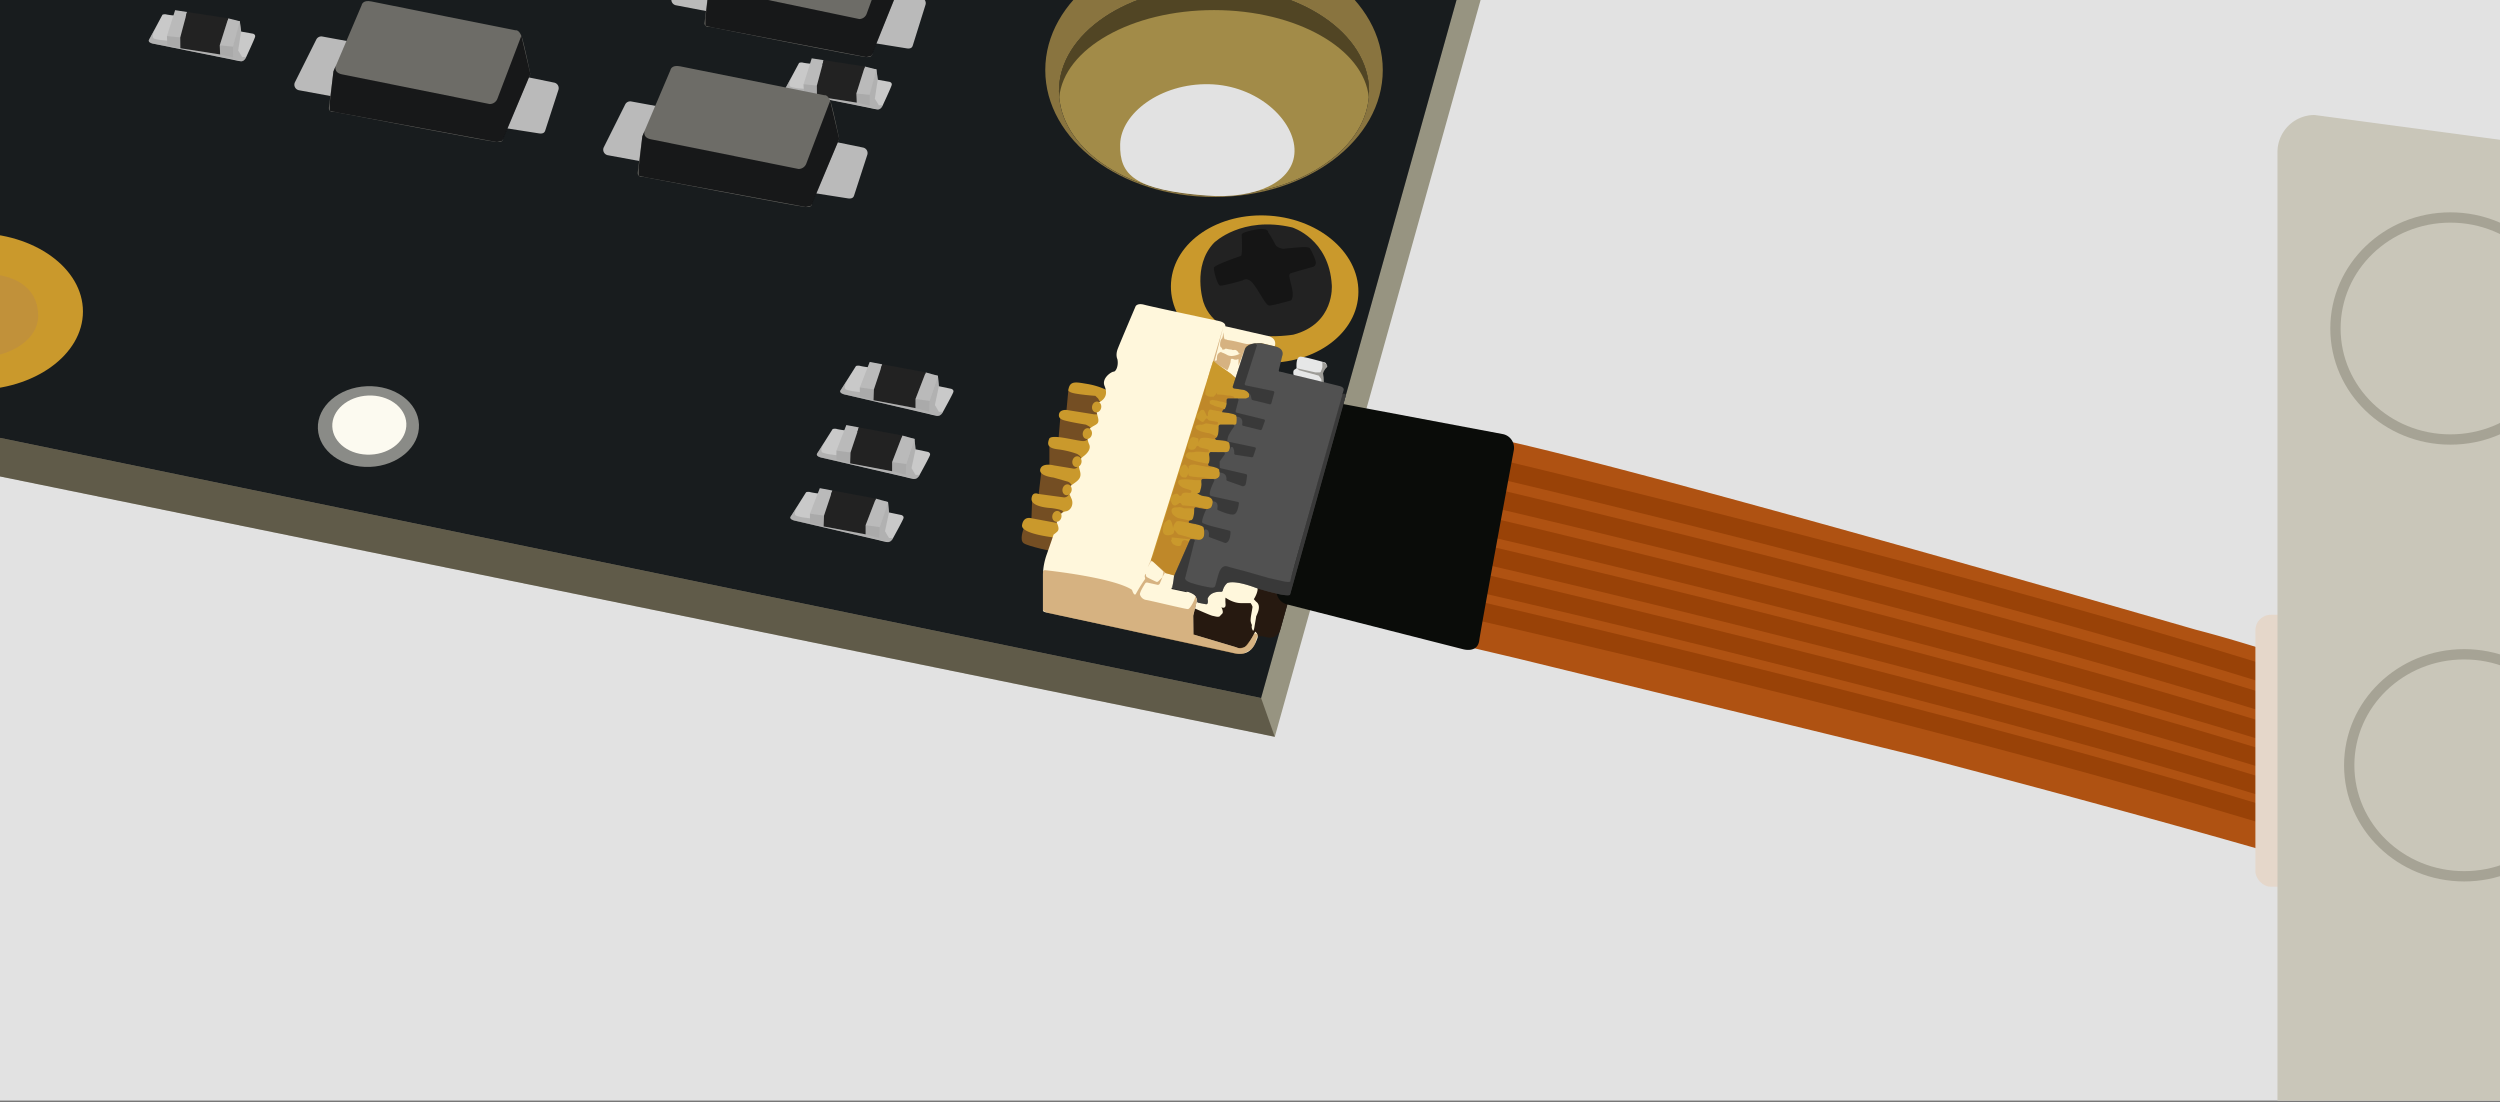 <svg xmlns="http://www.w3.org/2000/svg" xmlns:xlink="http://www.w3.org/1999/xlink" viewBox="0 0 1697.43 748.02"><rect x="0" y="0" width="1697.43" height="748.02" fill="#333333" stroke="none"/><defs><style>.cls-1,.cls-53,.cls-64,.cls-83{fill:none;}.cls-2{fill:#181c1e;}.cls-3,.cls-50{fill:#e6e7e7;}.cls-4{fill:#fff;}.cls-5{clip-path:url(#clip-path);}.cls-6,.cls-69{fill:#bf8f3e;}.cls-7{clip-path:url(#clip-path-3);}.cls-8{clip-path:url(#clip-path-5);}.cls-9{clip-path:url(#clip-path-7);}.cls-10{fill:#be8e3f;}.cls-11{clip-path:url(#clip-path-9);}.cls-12{clip-path:url(#clip-path-11);}.cls-13{clip-path:url(#clip-path-13);}.cls-14{fill:#bcc1d2;}.cls-15{fill:#a4a9b8;}.cls-16{fill:#eeefeb;}.cls-17{fill:#c6aa8a;}.cls-18{clip-path:url(#clip-path-15);}.cls-19{clip-path:url(#clip-path-17);}.cls-20{clip-path:url(#clip-path-19);}.cls-21{clip-path:url(#clip-path-21);}.cls-22{clip-path:url(#clip-path-23);}.cls-23{clip-path:url(#clip-path-25);}.cls-24{clip-path:url(#clip-path-27);}.cls-25{clip-path:url(#clip-path-29);}.cls-26{clip-path:url(#clip-path-31);}.cls-27{clip-path:url(#clip-path-33);}.cls-28{fill:#e5e5e5;}.cls-29{fill:#232323;}.cls-30{clip-path:url(#clip-path-35);}.cls-31{clip-path:url(#clip-path-37);}.cls-32{clip-path:url(#clip-path-39);}.cls-33{clip-path:url(#clip-path-41);}.cls-34{clip-path:url(#clip-path-43);}.cls-35{clip-path:url(#clip-path-45);}.cls-36{clip-path:url(#clip-path-47);}.cls-37{clip-path:url(#clip-path-49);}.cls-38{fill:#ca992c;}.cls-39{clip-path:url(#clip-path-51);}.cls-40{fill:#5a5a5a;}.cls-41{clip-path:url(#clip-path-53);}.cls-42{clip-path:url(#clip-path-55);}.cls-43{fill:#222;}.cls-44{fill:#cb9b2b;}.cls-45,.cls-47{fill:#fff7dc;}.cls-46{fill:#bb955a;opacity:0.3;}.cls-46,.cls-47,.cls-50,.cls-57{isolation:isolate;}.cls-47,.cls-60,.cls-63,.cls-66,.cls-68,.cls-73,.cls-80{opacity:0.5;}.cls-48{fill:#282828;}.cls-49{fill:#deaa53;stroke:#deaa53;stroke-width:2px;}.cls-49,.cls-53,.cls-64,.cls-83{stroke-miterlimit:10;}.cls-50{opacity:0.2;}.cls-51{clip-path:url(#clip-path-57);}.cls-52{fill:#e2e2e2;}.cls-53{stroke:#181c1e;}.cls-54{fill:#979481;}.cls-55{fill:#ae742a;}.cls-56{fill:#e6a600;}.cls-57{fill:#af5212;}.cls-58{fill:#261910;}.cls-59,.cls-60,.cls-77{fill:#af6f27;}.cls-59{opacity:0.61;}.cls-61{fill:#312b1f;}.cls-61,.cls-77{opacity:0.4;}.cls-62{fill:#a28b48;}.cls-63{fill:#2b2213;}.cls-64{stroke:#222;}.cls-65{fill:#89743f;}.cls-67,.cls-68{fill:#fdfaf1;}.cls-69{opacity:0.8;}.cls-70{fill:#151515;}.cls-71{fill:#c9c9c9;}.cls-72{fill:#bababa;}.cls-73{fill:#9b9b9b;}.cls-74{fill:#6d6c67;}.cls-75{fill:#090a0c;opacity:0.85;}.cls-76{fill:#994207;}.cls-78{fill:#0a0c09;}.cls-79{fill:#515151;}.cls-81{fill:#e5d7ca;}.cls-82{fill:#c9c6b9;}.cls-83{stroke:#a6a395;stroke-width:7px;}</style><clipPath id="clip-path"><rect class="cls-1" x="619.3" y="275.77" width="94.97" height="94.97"/></clipPath><clipPath id="clip-path-3"><rect class="cls-1" x="756.48" y="641.38" width="91.25" height="91.25"/></clipPath><clipPath id="clip-path-5"><rect class="cls-1" x="1342.08" y="470.23" width="91.25" height="91.25"/></clipPath><clipPath id="clip-path-7"><rect class="cls-1" x="983.27" y="685.31" width="31.62" height="31.62"/></clipPath><clipPath id="clip-path-9"><rect class="cls-1" x="1384.31" y="105.95" width="31.62" height="31.62"/></clipPath><clipPath id="clip-path-11"><rect class="cls-1" x="625.38" y="221.9" width="31.62" height="31.62"/></clipPath><clipPath id="clip-path-13"><rect class="cls-1" x="912.49" y="226.18" width="19.33" height="47.89"/></clipPath><clipPath id="clip-path-15"><rect class="cls-1" x="1008.6" y="319.34" width="94.04" height="42.76"/></clipPath><clipPath id="clip-path-17"><rect class="cls-1" x="1120.33" y="265.41" width="48.04" height="94.04"/></clipPath><clipPath id="clip-path-19"><rect class="cls-1" x="880.87" y="226.18" width="19.33" height="47.89"/></clipPath><clipPath id="clip-path-21"><rect class="cls-1" x="845.32" y="226.18" width="19.33" height="47.89"/></clipPath><clipPath id="clip-path-23"><rect class="cls-1" x="816.22" y="226.18" width="19.33" height="47.89"/></clipPath><clipPath id="clip-path-25"><rect class="cls-1" x="786.56" y="226.18" width="19.33" height="47.89"/></clipPath><clipPath id="clip-path-27"><rect class="cls-1" x="749.97" y="226.18" width="19.33" height="47.89"/></clipPath><clipPath id="clip-path-29"><rect class="cls-1" x="1217.87" y="293.68" width="19.33" height="47.89"/></clipPath><clipPath id="clip-path-31"><rect class="cls-1" x="1185.1" y="293.68" width="19.33" height="47.89"/></clipPath><clipPath id="clip-path-33"><rect class="cls-1" x="1207.24" y="614.61" width="46.66" height="20.09"/></clipPath><clipPath id="clip-path-35"><rect class="cls-1" x="1207.24" y="649.55" width="46.66" height="20.09"/></clipPath><clipPath id="clip-path-37"><rect class="cls-1" x="697.55" y="485.55" width="20.09" height="46.66"/></clipPath><clipPath id="clip-path-39"><rect class="cls-1" x="817.79" y="379.79" width="46.66" height="20.09"/></clipPath><clipPath id="clip-path-41"><rect class="cls-1" x="813.1" y="432.78" width="51.35" height="31.5"/></clipPath><clipPath id="clip-path-43"><rect class="cls-1" x="695.92" y="645.12" width="20.09" height="46.66"/></clipPath><clipPath id="clip-path-45"><rect class="cls-1" x="642.88" y="482.16" width="20.09" height="46.66"/></clipPath><clipPath id="clip-path-47"><rect class="cls-1" x="1207.24" y="688.88" width="46.66" height="20.09"/></clipPath><clipPath id="clip-path-49"><rect class="cls-1" x="1075.92" y="225.66" width="22.02" height="48.94"/></clipPath><clipPath id="clip-path-51"><rect class="cls-1" x="1013.3" y="396.62" width="20.15" height="44.9"/></clipPath><clipPath id="clip-path-53"><rect class="cls-1" x="1133.95" y="444.16" width="44.9" height="20.15"/></clipPath><clipPath id="clip-path-55"><rect class="cls-1" x="817.91" y="493.98" width="44.9" height="23.28"/></clipPath><clipPath id="clip-path-57"><rect class="cls-1" width="1697.43" height="747.36"/></clipPath></defs><g id="Layer_8" data-name="Layer 8"><g id="Layer_2-2" data-name="Layer 2"><path class="cls-2" d="M610.4,45.36V742.63h840.11V45.36Zm55.54,311.8c-18.35,0-33.21-15.81-33.21-35.31s14.86-35.32,33.21-35.32,33.2,15.81,33.2,35.32S684.27,357.16,665.94,357.16ZM802.1,722.31c-18.34,0-33.2-15.81-33.2-35.31s14.86-35.31,33.2-35.31S835.3,667.5,835.3,687s-14.87,35.31-33.2,35.31ZM1257.87,381a80.75,80.75,0,1,1,80.75,80.75A80.75,80.75,0,0,1,1257.87,381ZM1388,551.16c-18.33,0-33.2-15.81-33.2-35.31s14.87-35.31,33.2-35.31,33.22,15.81,33.22,35.31-14.87,35.31-33.22,35.31Z"/><rect class="cls-3" x="1303.72" y="603.52" width="15.73" height="8.85" rx="3.28"/><rect class="cls-4" x="1309.17" y="605.17" width="22.72" height="5.57" rx="2"/><rect class="cls-3" x="1303.72" y="621.33" width="15.73" height="8.85" rx="3.28"/><rect class="cls-4" x="1309.17" y="622.98" width="22.72" height="5.57" rx="2"/><rect class="cls-3" x="1303.72" y="637.94" width="15.73" height="8.85" rx="3.28"/><rect class="cls-4" x="1309.17" y="639.57" width="22.72" height="5.57" rx="2"/><rect class="cls-3" x="1303.72" y="654.53" width="15.73" height="8.85" rx="3.28"/><rect class="cls-4" x="1309.17" y="656.17" width="22.72" height="5.57" rx="2"/><rect class="cls-3" x="1303.72" y="671.14" width="15.73" height="8.85" rx="3.28"/><rect class="cls-4" x="1309.17" y="672.78" width="22.72" height="5.57" rx="2"/><rect class="cls-3" x="1303.72" y="687.75" width="15.73" height="8.85" rx="3.28"/><rect class="cls-4" x="1309.17" y="689.37" width="22.72" height="5.57" rx="2"/><g id="circle-asset_2" data-name="circle-asset 2"><g class="cls-5"><g class="cls-5"><path class="cls-6" d="M666.79,275.77a47.49,47.49,0,1,0,47.4,47.57v-.09a47.4,47.4,0,0,0-47.32-47.48h-.08m0,76.36a28.88,28.88,0,1,1,28.86-28.9v0a28.88,28.88,0,0,1-28.86,28.88"/></g></g></g><g id="circle-asset_2-2" data-name="circle-asset 2-2"><g class="cls-7"><g class="cls-7"><path class="cls-6" d="M802.1,641.38A45.62,45.62,0,1,0,847.81,687a45.62,45.62,0,0,0-45.71-45.62m0,73.37A27.75,27.75,0,1,1,829.85,687a27.75,27.75,0,0,1-27.75,27.75h0"/></g></g></g><g id="circle-asset_2-3" data-name="circle-asset 2-3"><g class="cls-8"><g class="cls-8"><path class="cls-6" d="M1387.7,470.23A45.71,45.71,0,1,0,1433.32,516v-.17a45.61,45.61,0,0,0-45.62-45.62h0m0,73.37a27.75,27.75,0,1,1,27.8-27.75,27.75,27.75,0,0,1-27.8,27.75"/></g></g></g><g id="circle"><g class="cls-9"><g class="cls-9"><path class="cls-10" d="M983.27,701.12a15.81,15.81,0,1,1,15.81,15.81h0a15.81,15.81,0,0,1-15.81-15.81"/></g></g></g><g id="circle-2"><g class="cls-11"><g class="cls-11"><path class="cls-10" d="M1384.31,121.76a15.82,15.82,0,1,1,15.82,15.82h0a15.82,15.82,0,0,1-15.82-15.82"/></g></g></g><g id="circle-3"><g class="cls-12"><g class="cls-12"><path class="cls-10" d="M625.38,237.66a15.81,15.81,0,1,1,15.81,15.81h0a15.81,15.81,0,0,1-15.81-15.81"/></g></g></g><g id="Artwork_6" data-name="Artwork 6"><g class="cls-13"><g class="cls-13"><path class="cls-14" d="M917.37,274.07h7.8A4.52,4.52,0,0,0,930,270V230.24a4.52,4.52,0,0,0-4.86-4.06h-7.8a4.52,4.52,0,0,0-4.88,4.06V270a4.51,4.51,0,0,0,4.88,4.06"/><path class="cls-15" d="M916.72,269h9.09a3.91,3.91,0,0,0,4.22-3.51v-29a3.94,3.94,0,0,0-4.22-3.52h-9.09a4,4,0,0,0-4.23,3.52v29a3.93,3.93,0,0,0,4.23,3.51"/><path class="cls-16" d="M915.34,266.56H929a2.64,2.64,0,0,0,2.84-2.37v-26.9A2.64,2.64,0,0,0,929,234.9H915.34a2.65,2.65,0,0,0-2.85,2.39v26.9a2.65,2.65,0,0,0,2.85,2.37"/><rect class="cls-17" x="912.49" y="241.06" width="19.33" height="18.2"/></g></g></g><g id="Artwork_6-2" data-name="Artwork 6-2"><g class="cls-18"><g class="cls-18"><path class="cls-14" d="M1102.64,330.12v17.25c0,5.95-3.56,10.77-8,10.77h-78.09c-4.4,0-8-4.82-8-10.77V330.12c0-5.95,3.57-10.78,8-10.78h78.09c4.42,0,8,4.83,8,10.78"/><path class="cls-15" d="M1092.65,328.69V348.8c0,5.08-3.1,9.34-6.91,9.34h-56.81c-3.83,0-6.93-4.18-6.93-9.34V328.69c0-5.17,3.1-9.35,6.93-9.35h56.81c3.81,0,6.91,4.18,6.91,9.35"/><path class="cls-16" d="M1087.87,325.69v30.17c0,3.48-2.08,6.29-4.65,6.29H1030.4c-2.57,0-4.67-2.81-4.67-6.29V325.69c0-3.47,2.1-6.3,4.67-6.3h52.82c2.57,0,4.65,2.83,4.65,6.3"/><rect class="cls-17" x="1037.83" y="319.34" width="35.75" height="42.76"/></g></g></g><g id="Artwork_6-3" data-name="Artwork 6-3"><g class="cls-19"><g class="cls-19"><path class="cls-14" d="M1132.45,359.44h19.36c6.69,0,12.13-3.57,12.13-8V273.38c0-4.4-5.44-8-12.13-8h-19.36c-6.77,0-12.12,3.57-12.12,8v78.09c0,4.4,5.41,8,12.12,8"/><path class="cls-15" d="M1130.82,349.39h22.62c5.79,0,10.5-3.1,10.5-6.91V285.72c0-3.81-4.71-6.91-10.5-6.91h-22.62c-5.79,0-10.49,3.1-10.49,6.91v56.9c0,3.81,4.7,6.9,10.49,6.9"/><path class="cls-16" d="M1127.4,344.68h33.86c3.91,0,7.09-2.08,7.09-4.65V287.19c0-2.57-3.18-4.65-7.09-4.65H1127.4c-3.91,0-7.07,2.08-7.07,4.65V340c0,2.57,3.16,4.65,7.07,4.65"/><rect class="cls-17" x="1120.33" y="294.64" width="48.04" height="35.75"/></g></g></g><g id="Artwork_6-4" data-name="Artwork 6-4"><g class="cls-20"><g class="cls-20"><path class="cls-14" d="M885.74,274.07h7.81a4.51,4.51,0,0,0,4.87-4.06V230.24a4.52,4.52,0,0,0-4.87-4.06h-7.81a4.52,4.52,0,0,0-4.87,4.06V270a4.51,4.51,0,0,0,4.87,4.06"/><path class="cls-15" d="M885.1,269h9.09a3.93,3.93,0,0,0,4.23-3.51v-29a4,4,0,0,0-4.23-3.52H885.1a4,4,0,0,0-4.23,3.52v29A3.93,3.93,0,0,0,885.1,269"/><path class="cls-16" d="M883.73,266.56h13.63a2.65,2.65,0,0,0,2.84-2.37v-26.9a2.64,2.64,0,0,0-2.84-2.39H883.73a2.65,2.65,0,0,0-2.86,2.39v26.9a2.67,2.67,0,0,0,2.86,2.37"/><rect class="cls-17" x="880.87" y="241.06" width="19.33" height="18.2"/></g></g></g><g id="Artwork_6-5" data-name="Artwork 6-5"><g class="cls-21"><g class="cls-21"><path class="cls-14" d="M850.19,274.07H858a4.51,4.51,0,0,0,4.87-4.06V230.24a4.52,4.52,0,0,0-4.87-4.06h-7.81a4.52,4.52,0,0,0-4.87,4.06V270a4.51,4.51,0,0,0,4.87,4.06"/><path class="cls-15" d="M849.55,269h9.09a3.93,3.93,0,0,0,4.23-3.51v-29a4,4,0,0,0-4.23-3.52h-9.09a4,4,0,0,0-4.23,3.52v29a3.93,3.93,0,0,0,4.23,3.51"/><path class="cls-16" d="M848.18,266.56h13.63a2.65,2.65,0,0,0,2.84-2.37v-26.9a2.64,2.64,0,0,0-2.84-2.39H848.18a2.65,2.65,0,0,0-2.86,2.39v26.9a2.67,2.67,0,0,0,2.86,2.37"/><rect class="cls-17" x="845.32" y="241.06" width="19.33" height="18.2"/></g></g></g><g id="Artwork_6-6" data-name="Artwork 6-6"><g class="cls-22"><g class="cls-22"><path class="cls-14" d="M821.09,274.07h7.79a4.53,4.53,0,0,0,4.88-4.06V230.24a4.53,4.53,0,0,0-4.88-4.06h-7.79a4.52,4.52,0,0,0-4.87,4.06V270a4.51,4.51,0,0,0,4.87,4.06"/><path class="cls-15" d="M820.43,269h9.11a3.92,3.92,0,0,0,4.22-3.51v-29a3.94,3.94,0,0,0-4.22-3.52h-9.11a3.93,3.93,0,0,0-4.21,3.52v29a3.91,3.91,0,0,0,4.21,3.51"/><path class="cls-16" d="M819.06,266.56h13.65a2.65,2.65,0,0,0,2.84-2.37v-26.9a2.64,2.64,0,0,0-2.84-2.39H819.06a2.64,2.64,0,0,0-2.84,2.39v26.9a2.65,2.65,0,0,0,2.84,2.37"/><rect class="cls-17" x="816.22" y="241.06" width="19.33" height="18.2"/></g></g></g><g id="Artwork_6-7" data-name="Artwork 6-7"><g class="cls-23"><g class="cls-23"><path class="cls-14" d="M791.43,274.07h7.86a4.51,4.51,0,0,0,4.87-4.06V230.24a4.52,4.52,0,0,0-4.87-4.06h-7.81a4.52,4.52,0,0,0-4.87,4.06V270a4.51,4.51,0,0,0,4.87,4.06"/><path class="cls-15" d="M790.82,269h9.09a3.94,3.94,0,0,0,4.24-3.51v-29a4,4,0,0,0-4.24-3.52h-9.09a4,4,0,0,0-4.23,3.52v29a3.94,3.94,0,0,0,4.23,3.51"/><path class="cls-16" d="M789.42,266.56h13.63a2.65,2.65,0,0,0,2.84-2.37v-26.9a2.64,2.64,0,0,0-2.84-2.39H789.42a2.65,2.65,0,0,0-2.86,2.39v26.9a2.67,2.67,0,0,0,2.86,2.37"/><rect class="cls-17" x="786.56" y="241.06" width="19.33" height="18.2"/></g></g></g><g id="Artwork_6-8" data-name="Artwork 6-8"><g class="cls-24"><g class="cls-24"><path class="cls-14" d="M754.85,274.07h7.8a4.52,4.52,0,0,0,4.86-4.06V230.24a4.52,4.52,0,0,0-4.86-4.06h-7.8a4.53,4.53,0,0,0-4.88,4.06V270a4.53,4.53,0,0,0,4.88,4.06"/><path class="cls-15" d="M754.21,269h9.09a3.91,3.91,0,0,0,4.21-3.51v-29A3.93,3.93,0,0,0,763.3,233h-9.09a4,4,0,0,0-4.24,3.52v29a3.94,3.94,0,0,0,4.24,3.51"/><path class="cls-16" d="M752.82,266.56h13.64a2.66,2.66,0,0,0,2.85-2.37v-26.9a2.65,2.65,0,0,0-2.85-2.39H752.82a2.65,2.65,0,0,0-2.85,2.39v26.9a2.66,2.66,0,0,0,2.85,2.37"/><rect class="cls-17" x="749.97" y="241.06" width="19.33" height="18.2"/></g></g></g><g id="Artwork_6-9" data-name="Artwork 6-9"><g class="cls-25"><g class="cls-25"><path class="cls-14" d="M1222.75,341.57h7.78a4.53,4.53,0,0,0,4.88-4.06V297.74a4.53,4.53,0,0,0-4.88-4.06h-7.78a4.53,4.53,0,0,0-4.88,4.06v39.8a4.51,4.51,0,0,0,4.88,4.06"/><path class="cls-15" d="M1222.09,336.49h9.1a3.93,3.93,0,0,0,4.22-3.52V304a3.91,3.91,0,0,0-4.22-3.5h-9.1a3.91,3.91,0,0,0-4.22,3.5v29a3.93,3.93,0,0,0,4.22,3.52"/><path class="cls-16" d="M1220.71,334.05h13.65a2.65,2.65,0,0,0,2.84-2.37v-26.9a2.63,2.63,0,0,0-2.84-2.37h-13.65a2.62,2.62,0,0,0-2.84,2.37v26.9a2.63,2.63,0,0,0,2.84,2.37"/><rect class="cls-17" x="1217.87" y="308.56" width="19.33" height="18.2"/></g></g></g><g id="Artwork_6-10" data-name="Artwork 6-10"><g class="cls-26"><g class="cls-26"><path class="cls-14" d="M1190,341.57h7.81a4.5,4.5,0,0,0,4.85-4.06V297.74a4.51,4.51,0,0,0-4.85-4.06H1190a4.52,4.52,0,0,0-4.87,4.06v39.8a4.51,4.51,0,0,0,4.87,4.06"/><path class="cls-15" d="M1189.33,336.49h9.09a3.9,3.9,0,0,0,4.21-3.52V304a3.9,3.9,0,0,0-4.21-3.5h-9.09a3.92,3.92,0,0,0-4.23,3.5v29a3.92,3.92,0,0,0,4.23,3.52"/><path class="cls-16" d="M1188,334.05h13.63a2.63,2.63,0,0,0,2.84-2.37v-26.9a2.63,2.63,0,0,0-2.84-2.37H1188a2.64,2.64,0,0,0-2.86,2.37v26.9a2.65,2.65,0,0,0,2.86,2.37"/><rect class="cls-17" x="1185.1" y="308.56" width="19.33" height="18.2"/></g></g></g><g id="r-01"><g class="cls-27"><g class="cls-27"><path class="cls-28" d="M1248.73,634.69h-36.38a4.94,4.94,0,0,1-5.18-4.64V619.32a5,5,0,0,1,5.18-4.66h36.31a4.94,4.94,0,0,1,5.18,4.66v10.73a4.86,4.86,0,0,1-5.06,4.65h-.12"/><rect class="cls-29" x="1219.92" y="614.61" width="21.38" height="20.09"/></g></g></g><g id="r-01-2"><g class="cls-30"><g class="cls-30"><path class="cls-28" d="M1248.73,669.65h-36.38a5,5,0,0,1-5.18-4.66V654.26a5,5,0,0,1,5.18-4.64h36.31a5,5,0,0,1,5.18,4.64V665a4.86,4.86,0,0,1-5,4.67h-.14"/><rect class="cls-29" x="1219.92" y="649.55" width="21.38" height="20.09"/></g></g></g><g id="r-01-3"><g class="cls-31"><g class="cls-31"><path class="cls-28" d="M717.64,490.73V527a4.94,4.94,0,0,1-4.68,5.2H702.25A4.93,4.93,0,0,1,697.6,527V490.73a4.93,4.93,0,0,1,4.65-5.18H713a4.85,4.85,0,0,1,4.66,5v.14"/><rect class="cls-29" x="697.55" y="498.14" width="20.09" height="21.38"/></g></g></g><g id="r-01-4"><g class="cls-32"><g class="cls-32"><path class="cls-28" d="M823,379.86h36.29a4.94,4.94,0,0,1,5.18,4.66v10.73a4.93,4.93,0,0,1-5.18,4.64H823a5,5,0,0,1-5.18-4.64V384.52a4.84,4.84,0,0,1,5-4.67H823"/><rect class="cls-29" x="830.39" y="379.79" width="21.38" height="20.09"/></g></g></g><g id="r-01-5"><g class="cls-33"><g class="cls-33"><path class="cls-28" d="M818.81,432.8h40c3.18,0,5.69,3.38,5.69,7.29v16.83c0,4.06-2.59,7.28-5.69,7.28h-40c-3.19,0-5.71-3.39-5.71-7.28V440.09c0-4.08,2.52-7.29,5.71-7.29"/><rect class="cls-29" x="826.97" y="432.78" width="23.53" height="31.5"/></g></g></g><g id="r-01-6"><g class="cls-34"><g class="cls-34"><path class="cls-28" d="M716,650.28v36.31a4.94,4.94,0,0,1-4.66,5.18H700.61a4.92,4.92,0,0,1-4.59-5.18V650.28a4.93,4.93,0,0,1,4.64-5.16h10.73a4.85,4.85,0,0,1,4.67,5s0,.1,0,.15"/><rect class="cls-29" x="695.9" y="657.71" width="20.09" height="21.38"/></g></g></g><g id="r-01-7"><g class="cls-35"><g class="cls-35"><path class="cls-28" d="M663,487.34v36.3a4.94,4.94,0,0,1-4.66,5.19H647.59a4.94,4.94,0,0,1-4.66-5.18V487.34a5,5,0,0,1,4.66-5.18h10.73a4.86,4.86,0,0,1,4.66,5v.13"/><rect class="cls-29" x="642.88" y="494.76" width="20.09" height="21.38"/></g></g></g><g id="r-01-8"><g class="cls-36"><g class="cls-36"><path class="cls-28" d="M1248.73,709h-36.38a5,5,0,0,1-5.18-4.64V693.59a5,5,0,0,1,5.18-4.66h36.31a4.94,4.94,0,0,1,5.18,4.66v10.73a4.85,4.85,0,0,1-5.06,4.64h-.12"/><rect class="cls-29" x="1219.92" y="688.88" width="21.38" height="20.09"/></g></g></g><g id="c-01"><g class="cls-37"><g class="cls-37"><path class="cls-28" d="M1075.92,267.13v-34c0-4.16,2.58-7.46,5.66-7.46h10.58c3.16,0,5.67,3.38,5.67,7.46v34c0,4.17-2.59,7.47-5.67,7.47h-10.58c-3.08.1-5.66-3.3-5.66-7.47"/><rect class="cls-38" x="1075.94" y="238.93" width="21.99" height="22.5"/></g></g></g><g id="r-02"><g class="cls-39"><g class="cls-39"><path class="cls-28" d="M1013.32,436.54V401.6a4.83,4.83,0,0,1,4.66-5h10.76a4.83,4.83,0,0,1,4.66,5v34.94a4.84,4.84,0,0,1-4.66,5H1018a4.75,4.75,0,0,1-4.67-4.82.92.92,0,0,0,0-.16"/><rect class="cls-40" x="1013.3" y="408.81" width="20.15" height="20.59"/></g></g></g><g id="r-02-2"><g class="cls-41"><g class="cls-41"><path class="cls-28" d="M1173.87,464.3h-34.94a4.85,4.85,0,0,1-5-4.65V448.88a4.85,4.85,0,0,1,5-4.67h34.94a4.84,4.84,0,0,1,5,4.67v10.77a4.76,4.76,0,0,1-4.85,4.66h-.13"/><rect class="cls-40" x="1146.14" y="444.16" width="20.59" height="20.15"/></g></g></g><g id="r-02-3"><g class="cls-42"><g class="cls-42"><path class="cls-28" d="M857.83,517.24H822.89a5.2,5.2,0,0,1-5-5.33V499.48a5.2,5.2,0,0,1,5-5.38h34.94a5.2,5.2,0,0,1,5,5.38v12.43a5.09,5.09,0,0,1-4.77,5.37h-.21"/><rect class="cls-40" x="830.1" y="493.98" width="20.59" height="23.28"/></g></g></g><rect class="cls-14" x="948.53" y="399.04" width="24.68" height="17.47"/><rect class="cls-14" x="966" y="394" width="30.57" height="27.56" rx="5.25"/><rect class="cls-14" x="903.76" y="366.27" width="24.68" height="17.47"/><rect class="cls-14" x="880.39" y="361.22" width="30.57" height="27.56" rx="5.25"/><rect class="cls-14" x="903.76" y="432.78" width="24.68" height="17.47"/><rect class="cls-14" x="880.39" y="427.74" width="30.57" height="27.56" rx="5.25"/><rect class="cls-43" x="916.86" y="357.16" width="43.25" height="101.25" rx="6.23"/><rect class="cls-43" x="1037.22" y="319.34" width="36.8" height="42.76"/><rect class="cls-4" x="1156.83" y="383.11" width="37.94" height="37.94" rx="5.55"/><rect class="cls-4" x="1051.97" y="383.11" width="37.94" height="37.94" rx="5.55"/><rect class="cls-43" x="1081.56" y="378.3" width="90.16" height="54.34" rx="4.2"/><rect class="cls-4" x="1155.13" y="483.26" width="37.94" height="37.94" rx="5.55"/><rect class="cls-4" x="1050.28" y="483.26" width="37.94" height="37.94" rx="5.55"/><rect class="cls-43" x="1079.87" y="478.45" width="90.16" height="54.34" rx="4.2"/><rect class="cls-4" x="991.68" y="484.82" width="37.94" height="37.94" rx="5.55"/><rect class="cls-4" x="886.84" y="484.82" width="37.94" height="37.94" rx="5.55"/><rect class="cls-43" x="916.44" y="480.01" width="90.16" height="54.34" rx="4.2"/><rect class="cls-43" x="819.65" y="432.78" width="36.48" height="31.5"/><rect class="cls-4" x="642.88" y="673.15" width="21.47" height="15.73" rx="3.74"/><rect class="cls-4" x="642.88" y="644.1" width="21.47" height="15.73" rx="3.74"/><rect class="cls-44" x="1120.33" y="293.8" width="48.04" height="40.8"/><polygon class="cls-4" points="611.26 441.52 633.59 441.52 633.59 534.35 659.32 571.8 635.3 611.13 635.3 701.12 611.26 701.12 611.26 441.52"/><rect class="cls-45" x="1327.3" y="570.5" width="103.54" height="172.13" rx="7.87"/><polyline class="cls-46" points="1430.85 577.71 1403.33 577.71 1403.33 586.88 1379.07 586.88 1379.07 727.27 1404.95 726.68 1404.95 735.42 1430.85 735.42"/><polygon class="cls-43" points="1379.07 717.35 1381.74 717.35 1381.74 723.18 1395.45 723.18 1399.6 719.86 1413.74 719.86 1417.58 713.83 1417.58 600.11 1413.84 594.21 1399.6 594.21 1395.45 591.67 1381.74 591.67 1381.74 597.85 1379.07 597.85 1379.07 717.35"/><path class="cls-3" d="M1388,683.61h6.37a2.54,2.54,0,0,1,2.54,2.54V687a2.54,2.54,0,0,1-2.54,2.54H1388v-5.9Z"/><rect class="cls-4" x="1379.07" y="684.48" width="11.58" height="4.15"/><path class="cls-3" d="M1388,700.65h6.37a2.53,2.53,0,0,1,2.49,2.55V704a2.54,2.54,0,0,1-2.54,2.54H1388v-5.89Z"/><rect class="cls-4" x="1379.07" y="701.53" width="11.58" height="4.15"/><path class="cls-3" d="M1388,668.19h6.37a2.54,2.54,0,0,1,2.54,2.54v.81a2.54,2.54,0,0,1-2.54,2.54H1388v-5.89Z"/><rect class="cls-4" x="1379.07" y="669.06" width="11.58" height="4.15"/><path class="cls-3" d="M1388,651.89h6.37a2.54,2.54,0,0,1,2.54,2.54v.81a2.54,2.54,0,0,1-2.54,2.54H1388v-5.89Z"/><rect class="cls-4" x="1379.07" y="652.77" width="11.58" height="4.15"/><path class="cls-3" d="M1388,634.72h6.37a2.54,2.54,0,0,1,2.54,2.54v.82a2.54,2.54,0,0,1-2.54,2.54H1388v-5.9Z"/><rect class="cls-4" x="1379.07" y="635.6" width="11.58" height="4.15"/><path class="cls-3" d="M1388,617.56h6.37a2.54,2.54,0,0,1,2.54,2.54v.81a2.54,2.54,0,0,1-2.54,2.54H1388v-5.89Z"/><rect class="cls-4" x="1379.07" y="618.44" width="11.58" height="4.15"/><path class="cls-47" d="M1417.58,621.82h9.89a1.7,1.7,0,0,1,1.69,1.7v.76a1.69,1.69,0,0,1-1.69,1.69h-9.89v-4.15Z"/><path class="cls-47" d="M1417.58,606.49h9.89a1.69,1.69,0,0,1,1.69,1.69v.76a1.69,1.69,0,0,1-1.69,1.69h-9.89v-4.14Z"/><path class="cls-47" d="M1417.58,639h9.89a1.69,1.69,0,0,1,1.69,1.69v.77a1.69,1.69,0,0,1-1.69,1.69h-9.89V639Z"/><path class="cls-47" d="M1417.58,656.16h9.89a1.69,1.69,0,0,1,1.69,1.69v.76a1.69,1.69,0,0,1-1.69,1.69h-9.89v-4.14Z"/><path class="cls-47" d="M1417.58,672.44h9.89a1.69,1.69,0,0,1,1.69,1.69v.77a1.69,1.69,0,0,1-1.69,1.69h-9.89v-4.15Z"/><path class="cls-47" d="M1417.58,687.86h9.89a1.7,1.7,0,0,1,1.69,1.7v.76a1.69,1.69,0,0,1-1.69,1.69h-9.89v-4.15Z"/><path class="cls-47" d="M1417.58,704.89h9.89a1.7,1.7,0,0,1,1.69,1.7v.76a1.69,1.69,0,0,1-1.69,1.69h-9.89v-4.15Z"/><rect class="cls-4" x="1149.66" y="129.65" width="4.59" height="21.38" rx="2.18"/><rect class="cls-4" x="1131.96" y="129.65" width="4.59" height="21.38" rx="2.18"/><rect class="cls-4" x="1114.66" y="129.74" width="4.59" height="21.38" rx="2.18"/><rect class="cls-4" x="1098" y="129.74" width="4.59" height="21.38" rx="2.18"/><rect class="cls-4" x="1080.15" y="129.74" width="4.59" height="21.38" rx="2.18"/><rect class="cls-4" x="1062.85" y="129.74" width="4.59" height="21.38" rx="2.18"/><rect class="cls-4" x="1046.33" y="129.74" width="4.59" height="21.38" rx="2.18"/><rect class="cls-4" x="1029.35" y="129.74" width="4.59" height="21.38" rx="2.18"/><rect class="cls-4" x="1012.05" y="129.74" width="4.59" height="21.38" rx="2.18"/><rect class="cls-4" x="995.36" y="129.74" width="4.59" height="21.38" rx="2.18"/><rect class="cls-4" x="978.6" y="129.74" width="4.59" height="21.38" rx="2.18"/><rect class="cls-4" x="961.3" y="129.74" width="4.59" height="21.38" rx="2.18"/><rect class="cls-4" x="943.78" y="129.74" width="4.59" height="21.38" rx="2.18"/><rect class="cls-4" x="926.05" y="129.74" width="4.59" height="21.38" rx="2.18"/><rect class="cls-4" x="909.72" y="129.74" width="4.59" height="21.38" rx="2.18"/><rect class="cls-4" x="892.41" y="129.74" width="4.59" height="21.38" rx="2.18"/><rect class="cls-4" x="876.28" y="129.74" width="4.59" height="21.38" rx="2.18"/><rect class="cls-4" x="858.45" y="129.74" width="4.59" height="21.38" rx="2.18"/><rect class="cls-4" x="842.22" y="129.74" width="4.59" height="21.38" rx="2.18"/><rect class="cls-4" x="825.44" y="129.74" width="4.59" height="21.38" rx="2.18"/><rect class="cls-4" x="808.57" y="129.74" width="4.59" height="21.38" rx="2.18"/><rect class="cls-4" x="791.26" y="129.74" width="4.59" height="21.38" rx="2.18"/><rect class="cls-4" x="774.72" y="129.74" width="4.59" height="21.38" rx="2.18"/><rect class="cls-4" x="755.8" y="129.74" width="4.59" height="21.38" rx="2.18"/><polygon class="cls-45" points="1181.54 68.69 1181.54 42.13 729.46 42.13 729.46 68.69 718.84 68.69 718.84 143.69 728.83 143.69 729.9 143.69 1177.92 143.69 1180.9 143.69 1188.97 143.69 1188.97 68.69 1181.54 68.69"/><path class="cls-48" d="M1173.75,88.13a4.24,4.24,0,0,1,4.24-4.24h6.33v-10a5,5,0,0,0-2.78-4.42V42.15h-452V69.23A4.93,4.93,0,0,0,726,73.92V84h3.86a4.23,4.23,0,0,1,4.23,4.23v5.84h20.42V89a3.84,3.84,0,1,1,7.68,0v5.08h11.11V89A3.85,3.85,0,0,1,781,89v5.08h9V89a3.84,3.84,0,0,1,7.68,0v5.08h9.62V89A3.84,3.84,0,0,1,815,89v5.08h9V89a3.86,3.86,0,0,1,7.7,0v5.08h9.12V89a3.85,3.85,0,0,1,7.69,0v5.08h9V89a3.85,3.85,0,0,1,7.69,0v5.08h9.6V89a3.84,3.84,0,0,1,7.68,0v5.08h9.11V89a3.85,3.85,0,0,1,7.69,0v5.08h9.36V89a3.84,3.84,0,0,1,7.68,0v5.08h8.7V89a3.85,3.85,0,0,1,7.69,0v5.08h9.85V89a3.85,3.85,0,0,1,7.69,0v5.08h9.6V89a3.84,3.84,0,0,1,7.68,0v5.08H977V89a3.85,3.85,0,0,1,7.69,0v5.08h9V89a3.85,3.85,0,0,1,7.69,0v5.08h9.06V89a3.84,3.84,0,1,1,7.68,0v5.08h10V89a3.85,3.85,0,0,1,7.69,0v5.08h9.24V89a3.84,3.84,0,1,1,7.68,0v5.08h8.59V89a3.84,3.84,0,1,1,7.68,0v5.08H1079V89a3.86,3.86,0,0,1,7.7,0v5.08h9.85V89a3.85,3.85,0,0,1,7.69,0v5.08H1113V89a3.85,3.85,0,0,1,7.69,0v5.08h9.58V89a3.84,3.84,0,1,1,7.68,0v5.08h10.57V89a3.84,3.84,0,1,1,7.68,0v5.08h17.52Z"/><rect class="cls-49" x="1149.66" y="73.26" width="4.59" height="21.38" rx="2.18"/><rect class="cls-49" x="1131.96" y="73.26" width="4.59" height="21.38" rx="2.18"/><rect class="cls-49" x="1114.66" y="73.33" width="4.59" height="21.38" rx="2.18"/><rect class="cls-49" x="1098" y="73.33" width="4.59" height="21.38" rx="2.18"/><rect class="cls-49" x="1080.15" y="73.33" width="4.59" height="21.38" rx="2.18"/><rect class="cls-49" x="1062.85" y="73.33" width="4.59" height="21.38" rx="2.18"/><rect class="cls-49" x="1046.33" y="73.33" width="4.59" height="21.38" rx="2.18"/><rect class="cls-49" x="1029.35" y="73.33" width="4.59" height="21.38" rx="2.18"/><rect class="cls-49" x="1012.05" y="73.33" width="4.59" height="21.38" rx="2.18"/><rect class="cls-49" x="995.36" y="73.33" width="4.59" height="21.38" rx="2.18"/><rect class="cls-49" x="978.6" y="73.33" width="4.59" height="21.38" rx="2.18"/><rect class="cls-49" x="961.3" y="73.33" width="4.59" height="21.38" rx="2.18"/><rect class="cls-49" x="943.78" y="73.33" width="4.59" height="21.38" rx="2.18"/><rect class="cls-49" x="926.05" y="73.33" width="4.59" height="21.38" rx="2.18"/><rect class="cls-49" x="909.72" y="73.33" width="4.59" height="21.38" rx="2.18"/><rect class="cls-49" x="892.41" y="73.33" width="4.59" height="21.38" rx="2.18"/><rect class="cls-49" x="876.28" y="73.33" width="4.59" height="21.38" rx="2.18"/><rect class="cls-49" x="858.45" y="73.33" width="4.59" height="21.38" rx="2.18"/><rect class="cls-49" x="842.22" y="73.33" width="4.59" height="21.38" rx="2.18"/><rect class="cls-49" x="825.44" y="73.33" width="4.59" height="21.38" rx="2.18"/><rect class="cls-49" x="808.57" y="73.33" width="4.59" height="21.38" rx="2.18"/><rect class="cls-49" x="791.26" y="73.33" width="4.59" height="21.38" rx="2.18"/><rect class="cls-49" x="774.72" y="73.33" width="4.59" height="21.38" rx="2.18"/><rect class="cls-49" x="755.8" y="73.33" width="4.59" height="21.38" rx="2.18"/><polygon class="cls-50" points="1409.44 594.21 1413.81 600.21 1413.81 713.56 1410.52 719.86 1413.74 719.86 1417.58 713.83 1417.58 600.11 1413.84 594.21 1409.44 594.21"/></g><g class="cls-51"><rect class="cls-52" width="1697.43" height="747.36"/><polygon class="cls-2" points="1014.19 -90.1 856.26 473.95 -66.97 283.5 -66.97 -90.1 1014.19 -90.1"/><polygon class="cls-53" points="-66.97 283.5 -66.97 -90.1 1014.19 -90.1 856.26 473.95 -66.97 283.5"/><polygon class="cls-54" points="-66.97 283.5 856.26 473.95 1014.19 -90.1 1030.45 -90.1 865.55 500.27 -66.97 309.82 -66.97 283.5"/><path class="cls-55" d="M913.76,277.47l81.9,20.67a5.07,5.07,0,0,1,3.67,6.22L967.62,424.08a5.08,5.08,0,0,1-6.08,3.64l-87.49-20.65a5.07,5.07,0,0,1-3.68-6.45l37.3-119.73A5.08,5.08,0,0,1,913.76,277.47Z"/><path class="cls-56" d="M881,380.83l89.45,21.84a5.08,5.08,0,0,1,3.2,7.46L971,414.85a5.07,5.07,0,0,1-5.68,2.38l-88.11-23a5.08,5.08,0,0,1-3.47-6.7l1.36-3.61A5.08,5.08,0,0,1,881,380.83Z"/><path class="cls-56" d="M887,363.15l90,19.44a5.07,5.07,0,0,1,3.39,7.37l-2.58,4.79a5.08,5.08,0,0,1-5.61,2.54L883.47,376.7a5.07,5.07,0,0,1-3.65-6.6l1.26-3.65A5.08,5.08,0,0,1,887,363.15Z"/><path class="cls-56" d="M894.18,343.36l90,19.44a5.08,5.08,0,0,1,3.4,7.37L985,375a5.08,5.08,0,0,1-5.62,2.53l-88.69-20.58a5.08,5.08,0,0,1-3.65-6.6l1.27-3.65A5.08,5.08,0,0,1,894.18,343.36Z"/><path class="cls-56" d="M898.6,325.38l90,19.44a5.07,5.07,0,0,1,3.4,7.37L989.42,357a5.08,5.08,0,0,1-5.62,2.53l-88.69-20.58a5.08,5.08,0,0,1-3.65-6.6l1.27-3.65A5.05,5.05,0,0,1,898.6,325.38Z"/><path class="cls-56" d="M904,306.29l90,19.44a5.09,5.09,0,0,1,3.4,7.38l-2.58,4.78a5.08,5.08,0,0,1-5.62,2.54l-88.68-20.58a5.08,5.08,0,0,1-3.65-6.61l1.26-3.65A5.08,5.08,0,0,1,904,306.29Z"/><path class="cls-56" d="M908.94,287.18l90,19.44a5.08,5.08,0,0,1,3.39,7.38l-2.58,4.78a5.06,5.06,0,0,1-5.61,2.54l-88.69-20.58a5.08,5.08,0,0,1-3.65-6.61l1.26-3.65A5.08,5.08,0,0,1,908.94,287.18Z"/><path class="cls-57" d="M999.17,298.63,962.71,425.51a4.22,4.22,0,0,1-.26.67c-.47,1-1.73,4.69,6.32,6.48,9.29,2.07,61.68,14.45,61.68,14.45l272.78,66.58s333.27,86.54,389.51,114.5l.33.18,54.6,33a4.38,4.38,0,0,0,6.65-3.75V529.39a4.36,4.36,0,0,0-2.54-4c-19.91-9.19-153.08-69.82-261.2-97.92,0,0-405-117.22-486.41-132A4.39,4.39,0,0,0,999.17,298.63Z"/><path class="cls-58" d="M857.65,432.13l3,.66a7.32,7.32,0,0,0,8.63-5.17l42.48-151.71a7.31,7.31,0,0,0-5.41-9.1l-17.23-3.95a7.32,7.32,0,0,0-7.94,3.42L802,400.47a7.34,7.34,0,0,0-.9,5L805,427.93a7.32,7.32,0,0,0,4.77,5.64l24.76,8.74a7.31,7.31,0,0,0,6.37-.73l5.35-3.41a6,6,0,0,0,1-.79l3.8-3.49A7.31,7.31,0,0,1,857.65,432.13Z"/><path class="cls-59" d="M725.42,264.53l-1.29,13.81-4.26,5.78L718.71,298l-6.21,5.11v15.43l-5.56,2.61L705,337.3l-4.25,3.11-.42,11.49L695,359.09s-3,7.51,0,9.7,20.6,5.81,20.6,5.81S761,335.69,761.55,334s-12.39-66.48-12.39-66.48Z"/><path class="cls-38" d="M750.78,264.53a49.58,49.58,0,0,0-12.72-3.87c-7.22-1.16-11.61-2.45-12.64,3.87,0,0-1,1.68,4.9,2.71s13.42,1.53,13.42,1.53l1.81,1.76,1.35,2.32.2,4.25-2.1,4.24h-2l-18.84-3s-4.65-.45-5.16,3,3.09,4,7,4.89,11.35,2.1,11.35,2.1l1.77.95a3.27,3.27,0,0,1,1.71,3.27c-.35,3.09-1.62,7.28-5.92,6.91-5.56-.48-21.3-5-22.59-1.44s-1.29,6.18,5.93,7.06a60.26,60.26,0,0,1,13,3.1s2.45,1.16,2.94,3.1c.27,1.05-1.44,3.31-1.44,3.31l-.67,1.76a2.88,2.88,0,0,1-3.17,1.83L715.61,316s-8-2.13-9.29,2.54,9,5.71,9,5.71l9.24,2.65a3.94,3.94,0,0,1,2.33,1.48l1.3,1.62.28,3L725,336.69a3.36,3.36,0,0,1-2.84,1L705,335.37s-4.16-2-4.61,3.17c-.52,5.86,13.13,6.41,13.13,6.41s8.51,1,8.22,2.42c-.19.95-1,.53-.45,2s-3.61,5.73-3.61,5.73l-17.35-3.21s-5.36-1.82-6.39,4.63,24.51,8.72,24.51,8.72S783.38,282.73,750.78,264.53Z"/><ellipse class="cls-38" cx="858.73" cy="196.32" rx="49.96" ry="63.72" transform="translate(601.6 1038.83) rotate(-85.91)"/><path class="cls-43" d="M817.08,205.09s-7.92-24.35,7.21-40.24c0,0,18.74-18.49,53.09-10.43,0,0,25.14,7.72,26.88,39.27,0,0,2.13,26.13-26.14,33.55C878.12,227.24,827.13,235.77,817.08,205.09Z"/><path class="cls-45" d="M852.9,397.18s-16-6.2-20.64-3.74a22.42,22.42,0,0,0-7,5.51l-4,2.65c-.29.22-1.84,1.25-3,2s-5.61,4.13-5.61,4.13l-1.32,5.42s10.59,4.77,12.05,5,4.17,1.29,5.08,0,1.8-1.31,1.8-2.72a7.28,7.28,0,0,0-1-3.09s3.13,1.47,2.86-2.1,0-4.45,0-4.45,4.88,3.71,10.56,3.71h6.45a8.37,8.37,0,0,1,1.29,2.46c0,.64-.64,3.87-.9,5.54a22.87,22.87,0,0,0-.39,3.88,7.83,7.83,0,0,0,.9,3,4.32,4.32,0,0,0,0,2.33c.39,1,1,3.22,1.68-.91s1.16-6.45,1.16-7.09,4.26-7.23,0-10.2l-1.55-1.68S855.87,399.89,852.9,397.18Z"/><path class="cls-45" d="M708.13,414.6V389.82a44.34,44.34,0,0,1,2.58-13.42c2.58-7.22,4.64-13.42,4.64-13.42a24.12,24.12,0,0,0,2.33-1.87c1.55-1.35,1.16-3.09,0-6s2.9-7.55,6-7.93,5.61-4.45,3.87-8.52-3.7-6.77.57-9.68,6.59-4.64,5-9.67.39-7.94,2.52-9.49,5.42-4.84,3.87-8.13-1.94-9.09,1.35-11.42,5.81-2.13,4.65-6.77-2.52-8.32,1.35-10.65,5.23-5.61,3.1-10.83,4.65-9.68,6.19-9.68,3.49-4.07,2.52-8.52c0,0-1.42-2.64.26-7s12.13-28.9,12.13-28.9,1.16-2.33,5.93-1S827.74,218,827.74,218s4.52.81,4.23,3.52l29.22,6.67s6,1.17,4.36,7L856.32,233s-9.55.2-10.71,3.1,9,38.65,9,38.65-1.57,19-3.5,17.41,1,23.33,0,26.42-9.84,18.86-9.84,18.86l-7.15,36.92L817.29,387s-8.9,1.92-8.52,3.08-3,5-3,5l.16,6.44s6.77.58,6.77,6.2l-2.52,10.32.13,12.77,29,8.65a6,6,0,0,0,7.49-1.68,47,47,0,0,0,5.42-8.9,3.74,3.74,0,0,1,1.39,4.77c-1.3,3.23-4.07,12.49-15.71,9.81-10.41-2.39-125.81-27.23-125.81-27.23S708.13,415.63,708.13,414.6Z"/><path class="cls-60" d="M830.45,222.34l-6.71,22.58-2.15,6.5-1.94,7.38s2.16-.83,2.67,0,1.29,1.86,1.29,1.86.26,1.42.39,1.81a5.68,5.68,0,0,0,1,2.06,2.56,2.56,0,0,1,.63,1.42,22.32,22.32,0,0,0,.9-2.06c.26-.78-.77-1.29,1-1.42a4.89,4.89,0,0,0,2.13-.39l7,1.48.94-7.15-1.83-2.56-1.68-1.21-.75-.53-6.57-4.58,6.57,3.89s.17-.31.75-1.47a34.1,34.1,0,0,0,1.34-3.74l.26-2.07s.13-.64,1-.51a8.16,8.16,0,0,1,1.48.51,9.29,9.29,0,0,0,1.94,0s.64-.9.77,0a11,11,0,0,1,0,2.07c0,.9.06,1.93.06,1.93l4.65-12.06,1.23-1.25,3.49-1.38s-2.85.11-3.49.11-.65,0-3.23-.62-4.26-1.05-6.9-1.57-3.23-.39-3.84-.77-1.39.13-1.64-.91a14.56,14.56,0,0,1-.39-2.71c0-.38-.13-.9-.13-1.29s-.39,3.36-1,4.13a3.11,3.11,0,0,0-1,1.94,7.44,7.44,0,0,0-.25,2.84c.13,1.16.77,1.16,1.22,1.8s-.32,1.16,1.23.91.46-.91,2.42-.39,2.61.26,3.32.64,2-.38,2.9.39,1.29,1,1.42,1.81,3-.52.13.77a12.9,12.9,0,0,1-4.45,1.16,6.52,6.52,0,0,1-3.32-.64,18.72,18.72,0,0,0-3.65-1.68c-1-.26.32-.77-1-.26a3.42,3.42,0,0,0-2.32,3.06,13.36,13.36,0,0,0-.13,2c0,1-1.42.65-1.42.65Z"/><path class="cls-3" d="M878.31,254.52s-.76-3.05.79-3.63l1.25-.87s-.87-8.13,2.91-7.84,16.55,4,16.55,4,2.13,2.33,1,3.2a9.4,9.4,0,0,0-2.51,4c0,.48.29,2.8.29,3.09s.19,4.26.19,4.26S880.32,259.22,878.31,254.52Z"/><path class="cls-61" d="M897.85,245.59v3.65a8.72,8.72,0,0,1-.66,2.18c-.38.63-.29,1.31-1,1.4s-3.2,0-3.2,0L880.35,250l1.84,1.4,13.16,3.63a20,20,0,0,1,1.75,2.42c.09.38.29,2.42.29,2.42h1.31l-.41-6,.82-2.43,1.66-2.08.32-1-.36-.92Z"/><path class="cls-62" d="M824.26-9.11C766.11-9.11,719,22.65,719,61.83c0,1.42.07,2.83.19,4.23,3.25,37.21,49.06,66.71,105.1,66.71s101.85-29.5,105.1-66.71c.12-1.4.19-2.81.19-4.23C929.55,22.65,882.41-9.11,824.26-9.11Z"/><polygon class="cls-63" points="856.26 473.95 865.55 500.27 -66.97 309.82 -66.97 283.5 856.26 473.95"/><path class="cls-60" d="M709.72,387.15c7.75.86,45.49,5.34,58.42,13a1.3,1.3,0,0,1,.59.73c.42,1.24,1.65,4.34,2.75,1.92a91.86,91.86,0,0,1,5.8-9.35,1.36,1.36,0,0,0,.16-1.19,2.31,2.31,0,0,1,.24-2.3c1-1-.39,1,1.16,1.94,1.16.72,4.5,2.3,6.1,3.05a1.38,1.38,0,0,0,1.55-.27l2.8-2.78-1.86,4.37a1.38,1.38,0,0,1-1.56.8L779,395.55a1.35,1.35,0,0,0-1.45.6c-1.17,1.81-3.84,6.16-3.54,7.54a5.22,5.22,0,0,0,4.26,3.68c1.93.19,26.51,6.19,28.26,6.19s5.87-8.43,5-9.28l1,3.1a1.35,1.35,0,0,1,0,.77l-.74,3-1.19,4.88-.46,1.85a1.31,1.31,0,0,0,0,.34l.11,11.59a1.38,1.38,0,0,0,1,1.3L841.06,440a1.27,1.27,0,0,0,.67,0l2.93-.59a1.36,1.36,0,0,0,.78-.48l3.95-4.8a1.53,1.53,0,0,0,.14-.21l1.67-3.08a1.37,1.37,0,0,1,2.33-.13h0a1.35,1.35,0,0,1,.19,1.2L852,437.48a1.41,1.41,0,0,1-.19.39l-2,2.81a1.41,1.41,0,0,1-.45.39l-4.91,2.74a1.45,1.45,0,0,1-.67.17h-4.14a1.53,1.53,0,0,1-.3,0L738.54,422l-27.06-5.81a1.06,1.06,0,0,1-.3-.1L708.91,415a1.37,1.37,0,0,1-.78-1.24v-1.91l0-22.78v-.11l0-.52A1.38,1.38,0,0,1,709.72,387.15Z"/><path class="cls-1" d="M875.91,394.92a.83.83,0,0,1-.23.1A1,1,0,0,0,875.91,394.92Z"/><path class="cls-1" d="M815.42,366.3a6.51,6.51,0,0,1-2.32.14A4.75,4.75,0,0,0,815.42,366.3Z"/><path class="cls-1" d="M839.55,283h0s0,.48.05,1.16A7.19,7.19,0,0,0,839.55,283Z"/><path class="cls-1" d="M834.14,306.33a5.7,5.7,0,0,1-1.49.59A2.33,2.33,0,0,0,834.14,306.33Z"/><path class="cls-1" d="M876.1,394.69a.36.36,0,0,1-.12.18A.36.36,0,0,0,876.1,394.69Z"/><path class="cls-1" d="M871.72,394.78h0a13.07,13.07,0,0,0,3.93.25A12,12,0,0,1,871.72,394.78Z"/><path class="cls-1" d="M876.1,394.69c.2-.92,36.29-130.16,36.29-130.16L880.55,378.05S876.58,392.18,876.1,394.69Z"/><path class="cls-64" d="M795.48,399.44l10.3,2.16-1.22-.32Z"/><path class="cls-43" d="M875.68,395h0Z"/><path class="cls-43" d="M876,394.87l-.07.05Z"/><path class="cls-43" d="M839.6,284.12a25.89,25.89,0,0,1-.57,4.22C839.6,287.77,839.64,285.53,839.6,284.12Z"/><path class="cls-65" d="M824.29-38.62C761-38.62,709.71,0,709.71,47.58s51.3,86.19,114.58,86.19S938.87,95.18,938.87,47.58,887.57-38.62,824.29-38.62Zm0,171.39C766.11,132.77,719,101,719,61.83S766.11-9.11,824.26-9.11,929.55,22.65,929.55,61.83,882.41,132.77,824.26,132.77Z"/><path class="cls-66" d="M824.26,6.85c56,0,101.85,26.19,105.1,59.21.12-1.4.19-2.81.19-4.23,0-39.18-47.14-70.94-105.29-70.94S719,22.65,719,61.83c0,1.42.07,2.83.19,4.23C722.41,33,768.22,6.85,824.26,6.85Z"/><path class="cls-52" d="M820.91,57.17C787.85,56.48,761,77.07,760.55,98s9.77,31,58.79,34.81c33,2.59,59.18-9.15,59.61-30S854,57.85,820.91,57.17Z"/><ellipse class="cls-67" cx="250.74" cy="288.64" rx="25.16" ry="20.08" transform="translate(-12.14 11.01) rotate(-2.46)"/><ellipse class="cls-68" cx="250.74" cy="288.64" rx="34.32" ry="27.39" transform="matrix(1, -0.04, 0.04, 1, -12.14, 11.01)"/><ellipse class="cls-38" cx="-17.42" cy="211.5" rx="73.74" ry="53.23"/><path class="cls-69" d="M25.94,214.41c0,15.83-17.52,27.07-39,28.66-28.55,2.11-39-12.83-39-28.66s17.46-28.65,39-28.65C14.71,185.76,25.94,198.59,25.94,214.41Z"/><path class="cls-70" d="M842.52,173.76s-17.75,6-18.26,7.93,2.39,11.62,3.93,12.2,15.68-3.53,15.68-3.53,3.1-2.86,7.26,2.56,8.22,14.32,10.55,14.52,14.9-3.49,14.9-3.49,1.94-1.53.77-7.63-3.09-10-1-10.76,15.48-4.45,15.48-4.45,2.52-1,1.16-4.84a46.54,46.54,0,0,0-3.41-7.35s-.27-1.36-4.72-1.16-13.74,1.16-13.74,1.16-4.27-.58-5.33-3.1a81.34,81.34,0,0,0-4.73-8.13s.38-3.48-8.91-1.74-9.09,3.29-9.09,3.29S843.85,173.3,842.52,173.76Z"/><path class="cls-71" d="M602.94,340.87l.67,7.06,8.39,1.76s1.94.55,1.42,2.21-7,13.35-7,13.35-1.55,3.28-4.39,2.77-5.54-1.29-5.54-1.29l-55.75-13s-5.29-.86-3.87-3,10.45-16.52,10.45-16.52a4.79,4.79,0,0,1,3.1,0,53.7,53.7,0,0,0,5.68.9Z"/><polygon class="cls-72" points="549.93 354.98 549.93 348.79 556.63 331.44 565.16 333.05 559.48 350.08 559.23 357.44 549.93 354.98"/><polygon class="cls-72" points="587.72 362.8 587.72 356.61 594.68 338.55 602.94 340.87 597.26 357.9 597.01 365.25 587.72 362.8"/><path class="cls-73" d="M549.94,348.79l9.54,1.29,28.24,6.53,9.54,1.29,5.68-17,.67,7.06-2.71,12.73,2.71,4.59h2.84s-1.39,3.08-3.51,2.8l-62.17-14.27s-6.44-.76-3.22-4.07l4.27-6.73s-4,6.2-1.05,7.23a31.92,31.92,0,0,0,6.71,1.35l2.46.34Z"/><polygon class="cls-43" points="565.16 333.05 594.68 338.55 587.72 356.61 587.72 362.8 559.23 357.44 559.48 350.08 565.16 333.05"/><path class="cls-71" d="M620.94,298l.67,7.06,8.39,1.76s1.94.55,1.42,2.21-7,13.36-7,13.36-1.55,3.27-4.39,2.76-5.54-1.29-5.54-1.29l-55.75-12.95s-5.29-.86-3.87-3.05,10.45-16.52,10.45-16.52a4.79,4.79,0,0,1,3.1,0,53.7,53.7,0,0,0,5.68.9Z"/><polygon class="cls-72" points="567.93 312.13 567.93 305.94 574.63 288.59 583.16 290.2 577.48 307.23 577.23 314.59 567.93 312.13"/><polygon class="cls-72" points="605.72 319.95 605.72 313.76 612.68 295.7 620.94 298.02 615.26 315.05 615.01 322.4 605.72 319.95"/><path class="cls-73" d="M567.94,305.94l9.54,1.29,28.24,6.53,9.54,1.29,5.68-17,.67,7.06-2.71,12.73,2.71,4.6h2.84s-1.39,3.07-3.51,2.79l-62.17-14.27s-6.44-.76-3.22-4.07l4.27-6.73s-4,6.2-1.05,7.23a32.26,32.26,0,0,0,6.71,1.36l2.46.33Z"/><polygon class="cls-43" points="583.16 290.2 612.68 295.7 605.72 313.76 605.72 319.95 577.23 314.59 577.48 307.23 583.16 290.2"/><path class="cls-71" d="M636.81,255.17l.67,7.06,8.39,1.77s1.94.54,1.42,2.2-7,13.36-7,13.36-1.55,3.27-4.38,2.76-5.55-1.29-5.55-1.29l-55.74-12.95s-5.3-.86-3.88-3.05,10.46-16.52,10.46-16.52a4.84,4.84,0,0,1,3.09,0,53.7,53.7,0,0,0,5.68.9Z"/><polygon class="cls-72" points="583.81 269.29 583.81 263.09 590.5 245.75 599.03 247.35 593.36 264.38 593.1 271.74 583.81 269.29"/><polygon class="cls-72" points="621.59 277.11 621.59 270.91 628.55 252.85 636.81 255.17 631.13 272.2 630.88 279.56 621.59 277.11"/><path class="cls-73" d="M583.81,263.09l9.54,1.29,28.24,6.53,9.55,1.29,5.67-17,.67,7.06L634.77,275l2.71,4.6h2.84s-1.39,3.07-3.51,2.79l-62.16-14.27s-6.45-.76-3.23-4.07l4.27-6.73s-4,6.2-1,7.23a32.1,32.1,0,0,0,6.7,1.36l2.46.33Z"/><polygon class="cls-43" points="599.03 247.35 628.55 252.85 621.59 270.91 621.59 277.11 593.1 271.74 593.36 264.38 599.03 247.35"/><path class="cls-71" d="M595.08,47.15l.93,7,8,1.43s1.84.46,1.43,2.14-6,13.63-6,13.63-1.31,3.34-4,2.93-5.27-1.06-5.27-1.06L537.2,62.55s-5-.64-3.76-2.89,9.11-16.93,9.11-16.93a4.31,4.31,0,0,1,2.91-.12,49,49,0,0,0,5.37.67Z"/><polygon class="cls-72" points="545.87 63.39 545.6 57.2 551.14 39.6 559.24 40.86 554.63 58.1 554.7 65.46 545.87 63.39"/><polygon class="cls-72" points="581.71 69.67 581.44 63.49 587.22 45.16 595.08 47.15 590.47 64.39 590.54 71.75 581.71 69.67"/><path class="cls-73" d="M545.6,57.2l9,.9,26.81,5.39,9,.9,4.61-17.24.93,7L594,67l2.74,4.48,2.67-.11s-1.18,3.13-3.18,2.93l-59-11.75s-6.09-.49-3.2-3.93l3.72-6.9s-3.44,6.35-.67,7.27a28.56,28.56,0,0,0,6.37,1.08l2.31.23Z"/><polygon class="cls-43" points="559.24 40.86 587.22 45.16 581.44 63.49 581.71 69.67 554.7 65.46 554.63 58.1 559.24 40.86"/><path class="cls-71" d="M162.83,14.44l.93,7,8,1.43s1.84.46,1.43,2.14-6,13.63-6,13.63-1.31,3.34-4,2.93-5.27-1.06-5.27-1.06L105,29.84s-5-.64-3.77-2.89S110.3,10,110.3,10a4.27,4.27,0,0,1,2.91-.13,49.09,49.09,0,0,0,5.38.67Z"/><polygon class="cls-72" points="113.62 30.68 113.35 24.49 118.9 6.89 126.99 8.15 122.38 25.39 122.45 32.75 113.62 30.68"/><polygon class="cls-72" points="149.46 36.97 149.19 30.78 154.97 12.45 162.83 14.44 158.22 31.68 158.3 39.04 149.46 36.97"/><path class="cls-73" d="M113.35,24.49l9,.9,26.81,5.39,9,.9,4.61-17.24.93,7-2,12.83,2.75,4.48,2.66-.11S166,41.79,164,41.59L105,29.84s-6.09-.49-3.21-3.93l3.73-6.9s-3.45,6.35-.68,7.27a28.56,28.56,0,0,0,6.37,1.08l2.31.24Z"/><polygon class="cls-43" points="126.99 8.15 154.97 12.45 149.19 30.78 149.46 36.97 122.45 32.75 122.38 25.39 126.99 8.15"/><path class="cls-72" d="M568.77,96.66,586,100.19a3.82,3.82,0,0,1,2.87,4.93l-9,27.72c-.56,1.73-2.08,2.09-3.89,1.89L552.13,131l-.26,0-139.12-25.6A3.82,3.82,0,0,1,410,99.89l14.5-29a3.81,3.81,0,0,1,4.11-2l20.66,3.79Z"/><path class="cls-74" d="M433,117.05l3.1-24.52,19.1-44.9s.51-3.87,6.71-2.58,97.8,19.61,97.8,19.61,2.58-.77,4.39,4.9,5.68,24.78,5.68,24.78L551.23,138s1,2.84-4.13,2.58-111.23-20.64-111.23-20.64S432.62,120.32,433,117.05Z"/><path class="cls-75" d="M442.06,94.6l100.13,20.13h0a5.62,5.62,0,0,0,5.25-3.62l16.25-42.76,6.12,26-18.95,45.31-3.76.88-108-20-5.47-1.23V114l2.49-21.42,2-4.8S435.12,93.2,442.06,94.6Z"/><path class="cls-72" d="M359.06,52.57l17.23,3.53A3.82,3.82,0,0,1,379.16,61l-9,27.72c-.56,1.73-2.08,2.09-3.89,1.89l-23.87-3.73-.26,0L203,61.27a3.82,3.82,0,0,1-2.73-5.47l14.5-29a3.81,3.81,0,0,1,4.11-2l20.66,3.79Z"/><path class="cls-74" d="M223.32,73l3.1-24.52,19.1-44.9S246-.33,252.23,1,350,20.57,350,20.57s2.58-.77,4.39,4.9,5.68,24.78,5.68,24.78L341.52,93.86s1,2.84-4.13,2.58S226.16,75.8,226.16,75.8,222.91,76.23,223.32,73Z"/><path class="cls-75" d="M232.35,50.51,332.48,70.64h0A5.62,5.62,0,0,0,337.73,67L354,24.26l6.12,26-19,45.32-3.76.87-108-20-5.47-1.23V69.86l2.49-21.42,2-4.8S225.41,49.11,232.35,50.51Z"/><path class="cls-72" d="M609-5.13,625.61-1.6a3.84,3.84,0,0,1,2.76,4.93L619.72,31c-.54,1.73-2,2.09-3.74,1.89L593,29.2l-.25,0L458.86,3.57a3.85,3.85,0,0,1-2.63-5.47l14-29a3.65,3.65,0,0,1,4-2.05L494-29.12Z"/><path class="cls-74" d="M478.38,15.26l3-24.52,18.38-44.89s.5-3.87,6.46-2.58,94.13,19.61,94.13,19.61,2.49-.78,4.23,4.9S610-7.45,610-7.45L592.14,36.16s1,2.83-4,2.58-107-20.65-107-20.65A2.31,2.31,0,0,1,478.38,15.26Z"/><path class="cls-75" d="M487.07-7.19l96.38,20.12h0a5.4,5.4,0,0,0,5-3.61l15.65-42.76,5.88,26L591.78,37.86l-3.62.88-103.93-20L479,17.49V12.16l2.39-21.42,2-4.8S480.39-8.59,487.07-7.19Z"/><path class="cls-76" d="M966.35,412.84s615.33,137,788,226V624.92s-114.58-69.68-784.39-224.55Z"/><path class="cls-76" d="M971.68,394.73s611.16,137,782.64,226V606.81s-113.8-69.68-779.08-224.55Z"/><path class="cls-76" d="M977,376s607,137,777.29,226V588.1s-113-69.68-773.75-224.55Z"/><path class="cls-76" d="M982.19,357.64s603,137,772.13,226V569.73S1642,500.05,985.7,345.17Z"/><path class="cls-76" d="M987.61,338.55s598.72,137,766.71,226V550.63S1642.83,481,991.09,326.08Z"/><path class="cls-76" d="M993.41,319.4s594.2,137,760.91,226V531.48S1643.68,461.8,996.87,306.93Z"/><rect class="cls-1" x="-155.36" y="-62.59" width="1818.6" height="809.95"/><polygon class="cls-38" points="797.8 390.88 791.6 389.19 782.85 381.34 781.34 380.44 823.74 244.92 826.82 247.53 835.82 253.84 841.74 258.82 857.23 266.76 820.44 380.23 797.8 390.88"/><path class="cls-77" d="M797.8,390.88l-6.2-1.69a1,1,0,0,0-1.13.49l-1.18,2.21.51-3.31a1,1,0,0,0-.29-.87l-6.66-6.37a1,1,0,0,0-1.55.23l-2.07,3.6,4.1-9.21a.49.49,0,0,0,0-.11l5.52-17.73,5.75-18.47.74-2.38,23.52-75.6-.52,5.67a1,1,0,0,0,.55,1l1.56.78a1.15,1.15,0,0,0,.33.1,14.14,14.14,0,0,0,2.62.11c.69-.13-.47,1,.69-.13l1.11-1.11.09-.11a14.48,14.48,0,0,1,1.17-1.49c-.31.51,0,1.67,0,1.67s-1.4-.38,1.66-.25a32.41,32.41,0,0,1,5.23.64c.93.13,1.45-.26,3.32.39.27.09.55.19.82.3a1,1,0,0,1-.14,1.9c-1.47.33-3,.78-3.25,1.28-.59,1,.38,1.16-1.27,1.16s-1-.51-3.13-.77-3.55-1-4.64-1-1.71-.65-2.69,0-1.12-.65-1,.64-.61,1.55,1.5,2.33.56.64,4.18,1.54a40.67,40.67,0,0,1,6.46,2.31,1,1,0,0,1,.58.91v.9l-12.2-2.32a1,1,0,0,0-1,.46,4.77,4.77,0,0,0-.78,2.81c.13,1.9-.9,1.06-1.23,0a13.62,13.62,0,0,0-1.37-2.63,1,1,0,0,0-.73-.45,2.35,2.35,0,0,0-1.19.08c-.51.26-4.64,4.21-2.71,5.78s3.62,2.78,4.26,2.11,1.74-2.11,1.74-2.11h.75l.89,1a1,1,0,0,0,.59.34l5,.85a1,1,0,0,1-.17,2h-1.17l-5.64-.9a.94.94,0,0,0-.55.07c-.71.3-2.66,1.09-3.29.84s-4.9.33-3.22,2.52,7.84,3.1,8.57,3.22l.15,0a27.16,27.16,0,0,1,2.59,1,20.39,20.39,0,0,1,3.06,1.81c.47.39.81.26,1.41.64s6.23,2.65,6.23,2.65-12.59-2.65-13.37-2.77-5.29-.65-5.93.64-1.29,2.45-1.29,2.45.9-2.84-.65-3.09-3.59-1.68-4.9.9-2.19,6.06-.26,6.71a3.73,3.73,0,0,0,3.74-.39,4.19,4.19,0,0,0,.84-1.34,1,1,0,0,1,1.66-.26l.39.46a1.07,1.07,0,0,0,.52.31l5.2,1.26a1,1,0,0,1-.3,2l-1.73-.13-3.76-.29h-2.11a.9.9,0,0,0-.36.08,11.3,11.3,0,0,1-4.35.26,1,1,0,0,0-.65.16c-1,.63-3.5,2.66.32,4.38,4.24,1.91,12.75,3.26,14,3.46a1,1,0,0,1,.31.1l.82.43a1,1,0,0,1-.65,1.86l-10.42-2a1,1,0,0,0-.24,0l-2,.11a1,1,0,0,0-.41.11c-.51.28-1.8,1-1.43,1.45s-.2.58,0,1.51S805.94,315,804,315.5s-4.13,4.2-2.84,6.75,3.23,1.76,3.87,2,2.12-3.49,2.12-3.49-.83,2,.72,2.54,8.84.91,9.72.95l.18,0,8,1.92-14-.13h-.13c-.87-.13-11.19-1.59-11.68.71s2.58,4.2,4.13,4.72c.48.16,2.12.67,4.13,1.28a1,1,0,0,1-.4,1.94l-2.12-.24h-.13c-.42,0-2.81.1-3.16,1.16,0,.11-.07.24-.11.38a1,1,0,0,1-1.76.39c-.55-.78-1.24-1.36-2-1.16-1.93.52-4.9,1.55-3.1,6.07,1.3,3.23,3.72,1.63,5,.47a1,1,0,0,1,1.5.19l.47.73a1,1,0,0,0,.75.45c2,.17,9.34.79,11.07,1.12,2,.39,7.06,1.68,7.06,1.68l-13.42-.77h-3.7a1,1,0,0,1-.37-.08c-.6-.25-2.59-1-3.57-.7-1.16.39-4.78-.51-4.78,2.45s4,4.78,4.78,5,9.74,2,11.06,2.29a.91.91,0,0,1,.31.12h0a1,1,0,0,1-.78,1.81c-5.19-1.48-11.15-2.89-12.14-1.9a7.76,7.76,0,0,0-2.19,4.52c0,.38-.78-7-3.23-5.68s-3.7,2.81-3.74,6.84c-.06,5.54,6.71,3.35,7.22,2.32s.78-2.84.78-2.45a17.72,17.72,0,0,0,2.25,2.88,1,1,0,0,0,.48.29l12.82,3.51-.89.28-14.37-1.54h-.06c-.27,0-2.18-.35-2.3,0s.39.74,0,1.34-.51.46,0,1.37.39,1.29,1.81,2.06a6,6,0,0,0,3.87.78,2.38,2.38,0,0,0,1-.91s0-4.13,3.59-2.71,4.8,2.07,4.09,2.45-2.24,4.93-2.63,6.07a1,1,0,0,1-.27.42,14,14,0,0,0-1.19,1.26c-1,1.16-4.1,10.06-4.62,11.22a7.16,7.16,0,0,1-2.6,2.25A1,1,0,0,1,797.8,390.88Z"/><ellipse class="cls-38" cx="717.55" cy="350.56" rx="3.71" ry="3.13" transform="translate(221.67 976.57) rotate(-77.65)"/><ellipse class="cls-38" cx="724.45" cy="332.5" rx="3.71" ry="3.13" transform="translate(244.75 969.11) rotate(-77.65)"/><ellipse class="cls-38" cx="731.16" cy="313.45" rx="3.71" ry="3.13" transform="translate(268.63 960.68) rotate(-77.65)"/><ellipse class="cls-38" cx="738.22" cy="294.36" rx="3.71" ry="3.13" transform="translate(292.83 952.57) rotate(-77.65)"/><ellipse class="cls-38" cx="744.54" cy="276.3" rx="3.71" ry="3.13" transform="translate(315.44 944.55) rotate(-77.65)"/><path class="cls-78" d="M866.79,399.9a9.43,9.43,0,0,0,6.83,10.42l119.54,30.43s10.06,3.11,11.22-5.94c1-7.55,17.88-99,23.42-128.93a9.44,9.44,0,0,0-7.28-11.11L892.59,270.68A9.12,9.12,0,0,0,882,278.76Z"/><path class="cls-79" d="M913.65,268.17h0a1.2,1.2,0,0,0-2.3.06c-5.9,21.13-35.07,125.64-35.25,126.46.48-2.51,4.45-16.64,4.45-16.64l31.78-113.32a1,1,0,0,0,0-.52c-.1-.49-.54-1.45-2.49-2-2.71-.77-40.64-9.87-40.64-9.87s-1.25.35-.84-1.36l2.17-9a1.09,1.09,0,0,1,.05-.17c.26-.63,1.79-5.12-5.06-6.7L856.41,233l-.18,0a21.81,21.81,0,0,0-2.5,0c-2.92.15-7.44,1-8.62,4.5l-8,24.75a1.21,1.21,0,0,0,1,1.56l6.27.94.14,0c.55.15,3.94,1.23,3.73,4.09a1.19,1.19,0,0,1-.71,1l-1.3.59a1.1,1.1,0,0,1-.5.11H834.05a1.21,1.21,0,0,0-1.21,1.21v2.34a1.24,1.24,0,0,1,0,.27c-.15.67-.86,3.54-1.71,3.54s-1.36,1.93-1.36,1.93,9.1.78,9.68,2.52a3.37,3.37,0,0,1,.13.62,7.19,7.19,0,0,1,.05,1.16,17.06,17.06,0,0,1-.18,3.28,1.19,1.19,0,0,1-1.18.94H829s-1.55-.2-1.55,1.16.19,7.74-2.52,8.13l.42.62a1.2,1.2,0,0,0,1,.54c2.06,0,8.46.24,8.46,2.52,0,0,.9,3.57-.63,5a2.33,2.33,0,0,1-1.49.59c-3,.17-8.91,0-10.33,0a1.12,1.12,0,0,0-.77.25,2,2,0,0,0-.52,2.06c.28,1.37.45,3.8-.42,5.38a1.21,1.21,0,0,0,.79,1.81c2.59.5,6.28,1.43,6.41,2.68.05.49.17,1.07.26,1.67h0c0,.13,0,.26,0,.39a5.56,5.56,0,0,1-.21,2.15,3.4,3.4,0,0,1-2.81,1.9h-8.17a1.21,1.21,0,0,0-1.21,1.17,17.26,17.26,0,0,0,.09,2c.14,1.41-.65,4.16-1.08,5.55a1.21,1.21,0,0,1-1.15.84h-.68a9.2,9.2,0,0,0,5.23,2.13c2.86.32,4.94,1.16,5.26,3.49a7.53,7.53,0,0,1-1,4c-1.19,1.4-3.11,1.37-4.38,1.23s-4-.69-5.71-1.05a1.19,1.19,0,0,0-1.44,1.15c0,2.48-.35,7.26-2.14,7.54-2.42.39-1.35,1.75-1.35,1.75s9.48,1.45,9.87,3.19c.32,1.47,1.46,7-1.84,8.09a4.75,4.75,0,0,1-2.32.14L809,366a1.2,1.2,0,0,0-1.22.71L797.16,391a1.19,1.19,0,0,0-.09.36,51,51,0,0,1-1.07,6.83,1.2,1.2,0,0,0,.92,1.51l7.64,1.55,1.22.32c6.71,1.9,7.26,4.78,7,6.32a1.19,1.19,0,0,0,.94,1.35c1.4.3,3.62.75,5,1,1.75.32,1.41-2.36,1.23-3.33a1.2,1.2,0,0,1,.08-.7c1.88-4.22,6.7-4.51,8.93-4.4a1.24,1.24,0,0,0,1.29-1,10,10,0,0,1,2.79-4.75,1.3,1.3,0,0,1,.43-.27c5.58-2,18.52,3.07,19.28,3.37l.07,0a173,173,0,0,0,16.8,4.48c6.58,1.2,6.31,0,6.31,0l37.76-134.84A1.26,1.26,0,0,0,913.65,268.17Zm-84,117.22-.18.19Zm-.42.46-.14.17A2.09,2.09,0,0,1,829.22,385.85Zm.68-.68c.13-.1.26-.2.4-.29C830.16,385,830,385.07,829.9,385.17Zm.5-.35a3.19,3.19,0,0,1,1.2-.42h0A3.37,3.37,0,0,0,830.4,384.82Zm1.25-.43a3.35,3.35,0,0,1,.71,0,3.35,3.35,0,0,0-.71,0Zm.75,0a4.09,4.09,0,0,1,.81.15A4.09,4.09,0,0,0,832.4,384.38Zm39.33,10.4h0l-9.87-2.25h0l9.83,2.24h.08a11.72,11.72,0,0,0,3.9.25A13.07,13.07,0,0,1,871.73,394.78Z"/><g class="cls-80"><path class="cls-43" d="M823.39,340.41a7.53,7.53,0,0,1-1,4,4.42,4.42,0,0,0,.94-2.26A5.36,5.36,0,0,0,823.39,340.41Z"/><polygon class="cls-43" points="828.07 320.78 828.07 320.78 828.07 320.78 828.07 320.78"/><path class="cls-43" d="M828.12,321.17a5.56,5.56,0,0,1-.21,2.15A4.32,4.32,0,0,0,828.12,321.17Z"/><path class="cls-43" d="M913.65,268.17l-.27-.8a.94.94,0,0,0-1.8.05c-5.33,19.09-35.3,126.43-35.48,127.27a.36.36,0,0,1-.12.18l-.07.05a1,1,0,0,1-.23.1h0a13.07,13.07,0,0,1-3.93-.25h0l-9.84-2.24-.14,0-17-4.87-1.24-.31c-2-.51-6.28-1.6-10.29-2.79a3.73,3.73,0,0,0-1.56-.14h0a4.25,4.25,0,0,0-2.88,2.12,7.85,7.85,0,0,0-1.11,2.25,26.75,26.75,0,0,0-.85,2.67c-.75,2.59-1.41,5.38-1.77,6.39-.08.16-.15.31-.24.46-.94,1.17-3.85.44-3.85.44a91.63,91.63,0,0,1-11.74-2.84c-6.06-1.94-4.39-4-4.39-4s5.42-21,5.81-23.1a2.89,2.89,0,0,1,.45-1.1,1,1,0,0,0-.64-1.52l-1.55-.15a.93.93,0,0,0-1,.56l-10.75,24.49a1,1,0,0,0-.07.29,47.24,47.24,0,0,1-1.14,7.09.93.93,0,0,0,.71,1.22l7.92,1.61,1.22.32c7,2,7.3,5,7,6.5a.94.94,0,0,0,.72,1.12c1.38.29,3.79.79,5.25,1,1.79.33,1.39-2.48,1.22-3.39a1,1,0,0,1,.05-.56c1.93-4.44,7-4.61,9.19-4.47a1,1,0,0,0,1-.84,9.87,9.87,0,0,1,2.87-4.92,1,1,0,0,1,.32-.21c5.58-2.09,18.71,3.1,19.35,3.35l0,0a169.9,169.9,0,0,0,16.81,4.48c6.58,1.2,6.31,0,6.31,0l37.76-134.84A1.26,1.26,0,0,0,913.65,268.17Z"/><path class="cls-43" d="M828.12,321.17c0-.24,0-.38,0-.39S828.1,321,828.12,321.17Z"/><path class="cls-43" d="M848.13,269.56c1.42-.64-.3-2.55-.3-2.55,1.15.22,1.7,2.71,1.89,3.89a.93.93,0,0,0,.7.75l11.67,2.86a.94.94,0,0,0,1.13-.66l2-7.18a.94.94,0,0,0-.72-1.18l-18.62-3.84a1,1,0,0,1-.71-1.21l8.29-26-1.15-1.39c-2.8.33-6.24,1.36-7.25,4.38l-8.06,25a.94.94,0,0,0,.76,1.22l6.59,1,.11,0C845,264.89,849,266.13,848.13,269.56Z"/><path class="cls-43" d="M817.26,358.21c.32,1.47,1.46,7-1.84,8.09a2.3,2.3,0,0,0,1.93-2c.66-.94.57-2.62.38-3.81a.94.94,0,0,1,1.3-1c2.07.89,1.94,3.06,1.7,4.23a1,1,0,0,0,.58,1.08l10.42,3.86a.87.87,0,0,0,.55,0c2.87-.77,3.2-5.59,3.21-7.46a.94.94,0,0,0-.71-.92l-11.55-2.91s-5.29-1.42-6.71-2.33c-1.19-.76,1.43-6.87,2.3-8.82a.91.91,0,0,1,.86-.54,3.07,3.07,0,0,0,2.73-1.35c-1.19,1.4-3.11,1.37-4.38,1.23s-4.34-.77-6-1.12a.93.93,0,0,0-1.12.91c0,2.36-.27,7.56-2.14,7.85-2.42.39-1.35,1.75-1.35,1.75S816.87,356.47,817.26,358.21Z"/><path class="cls-43" d="M826.51,345.36a.94.94,0,0,0,.54,1.05c2.11.91,8.19,3.43,10.63,2.9s3.25-5.51,3.51-7.54a.92.92,0,0,0-.73-1c-3.34-.72-15.81-3.41-18.27-4.08-2.2-.6.78-7.18,2.21-10.08a.94.94,0,0,0-.84-1.36h-6.89a1,1,0,0,0-.94.91,15.94,15.94,0,0,0,.08,2.27c.14,1.48-.73,4.43-1.14,5.74a1,1,0,0,1-.9.65h-.87a9.2,9.2,0,0,0,5.23,2.13c2.86.32,4.94,1.16,5.26,3.49h0C827.13,340.42,826.83,343.84,826.51,345.36Z"/><path class="cls-43" d="M827.91,323.32a3.4,3.4,0,0,1-2.81,1.9A2.66,2.66,0,0,0,827.91,323.32Z"/><path class="cls-43" d="M834.77,301.31s.9,3.57-.63,5a2.45,2.45,0,0,0,1.3-1.91.93.93,0,0,1,1.71-.47,7.1,7.1,0,0,1,.85,3.87.94.94,0,0,0,.8,1l11.13,1.69a1,1,0,0,0,1-.62l1.71-5a.94.94,0,0,0-.69-1.23l-17.86-3.75a.94.94,0,0,1-.74-1.07,17.91,17.91,0,0,1,.67-2.83,37.4,37.4,0,0,1,3.88-6.19.94.94,0,0,0-.77-1.49H829s-1.55-.2-1.55,1.16.19,7.74-2.52,8.13l.5.74a.93.93,0,0,0,.78.42C828.09,298.79,834.77,299,834.77,301.31Z"/><path class="cls-43" d="M839.42,282.34a3.37,3.37,0,0,1,.13.62c4.18,0,4.12,3.46,3.86,5.11a.94.94,0,0,0,.71,1.07L855.7,292a1,1,0,0,0,1.11-.59l2-5.45a.93.93,0,0,0-.65-1.24l-18.56-4.55A1,1,0,0,1,839,279l1.9-7.25a.94.94,0,0,0-.91-1.18h-6.16a.94.94,0,0,0-.94.94v2.64a1.36,1.36,0,0,1,0,.2c-.13.58-.85,3.58-1.72,3.58s-1.36,1.93-1.36,1.93S838.84,280.6,839.42,282.34Z"/><path class="cls-43" d="M833.28,326.48l10.27,3.66a.9.9,0,0,0,.43.05,2.31,2.31,0,0,0,1.57-.88c.5-.7,1-4.65,1.2-6.4a1,1,0,0,0-.72-1l-17.17-4a.94.94,0,0,1-.73-.91v-3.34a1,1,0,0,1,.17-.55l3.25-4.59a1,1,0,0,0-.79-1.49c-3.23.07-7.54,0-8.54-.06a.89.89,0,0,0-.51.14,1.89,1.89,0,0,0-.68,2.18c.29,1.45.47,4.1-.6,5.66a.92.92,0,0,0,.55,1.45c2.59.48,6.69,1.44,6.83,2.76,0,.29.08.62.14,1a.94.94,0,0,0,.79.78c3.91.52,4.08,3.28,3.92,4.62A1,1,0,0,0,833.28,326.48Z"/></g><rect class="cls-81" x="1531.35" y="417.4" width="43.35" height="184.64" rx="10.47"/><path class="cls-82" d="M1711.62,924.92h-140.1a25.17,25.17,0,0,1-25.18-25.17V103.25a25.17,25.17,0,0,1,25.18-25.17l144.09,19.25c13.91,0,21.18-8,21.18,5.92v796.5A25.17,25.17,0,0,1,1711.62,924.92Z"/><ellipse class="cls-83" cx="1663.75" cy="223.04" rx="78.04" ry="75.37"/><ellipse class="cls-83" cx="1673.09" cy="519.61" rx="78.04" ry="75.37"/></g></g></svg>